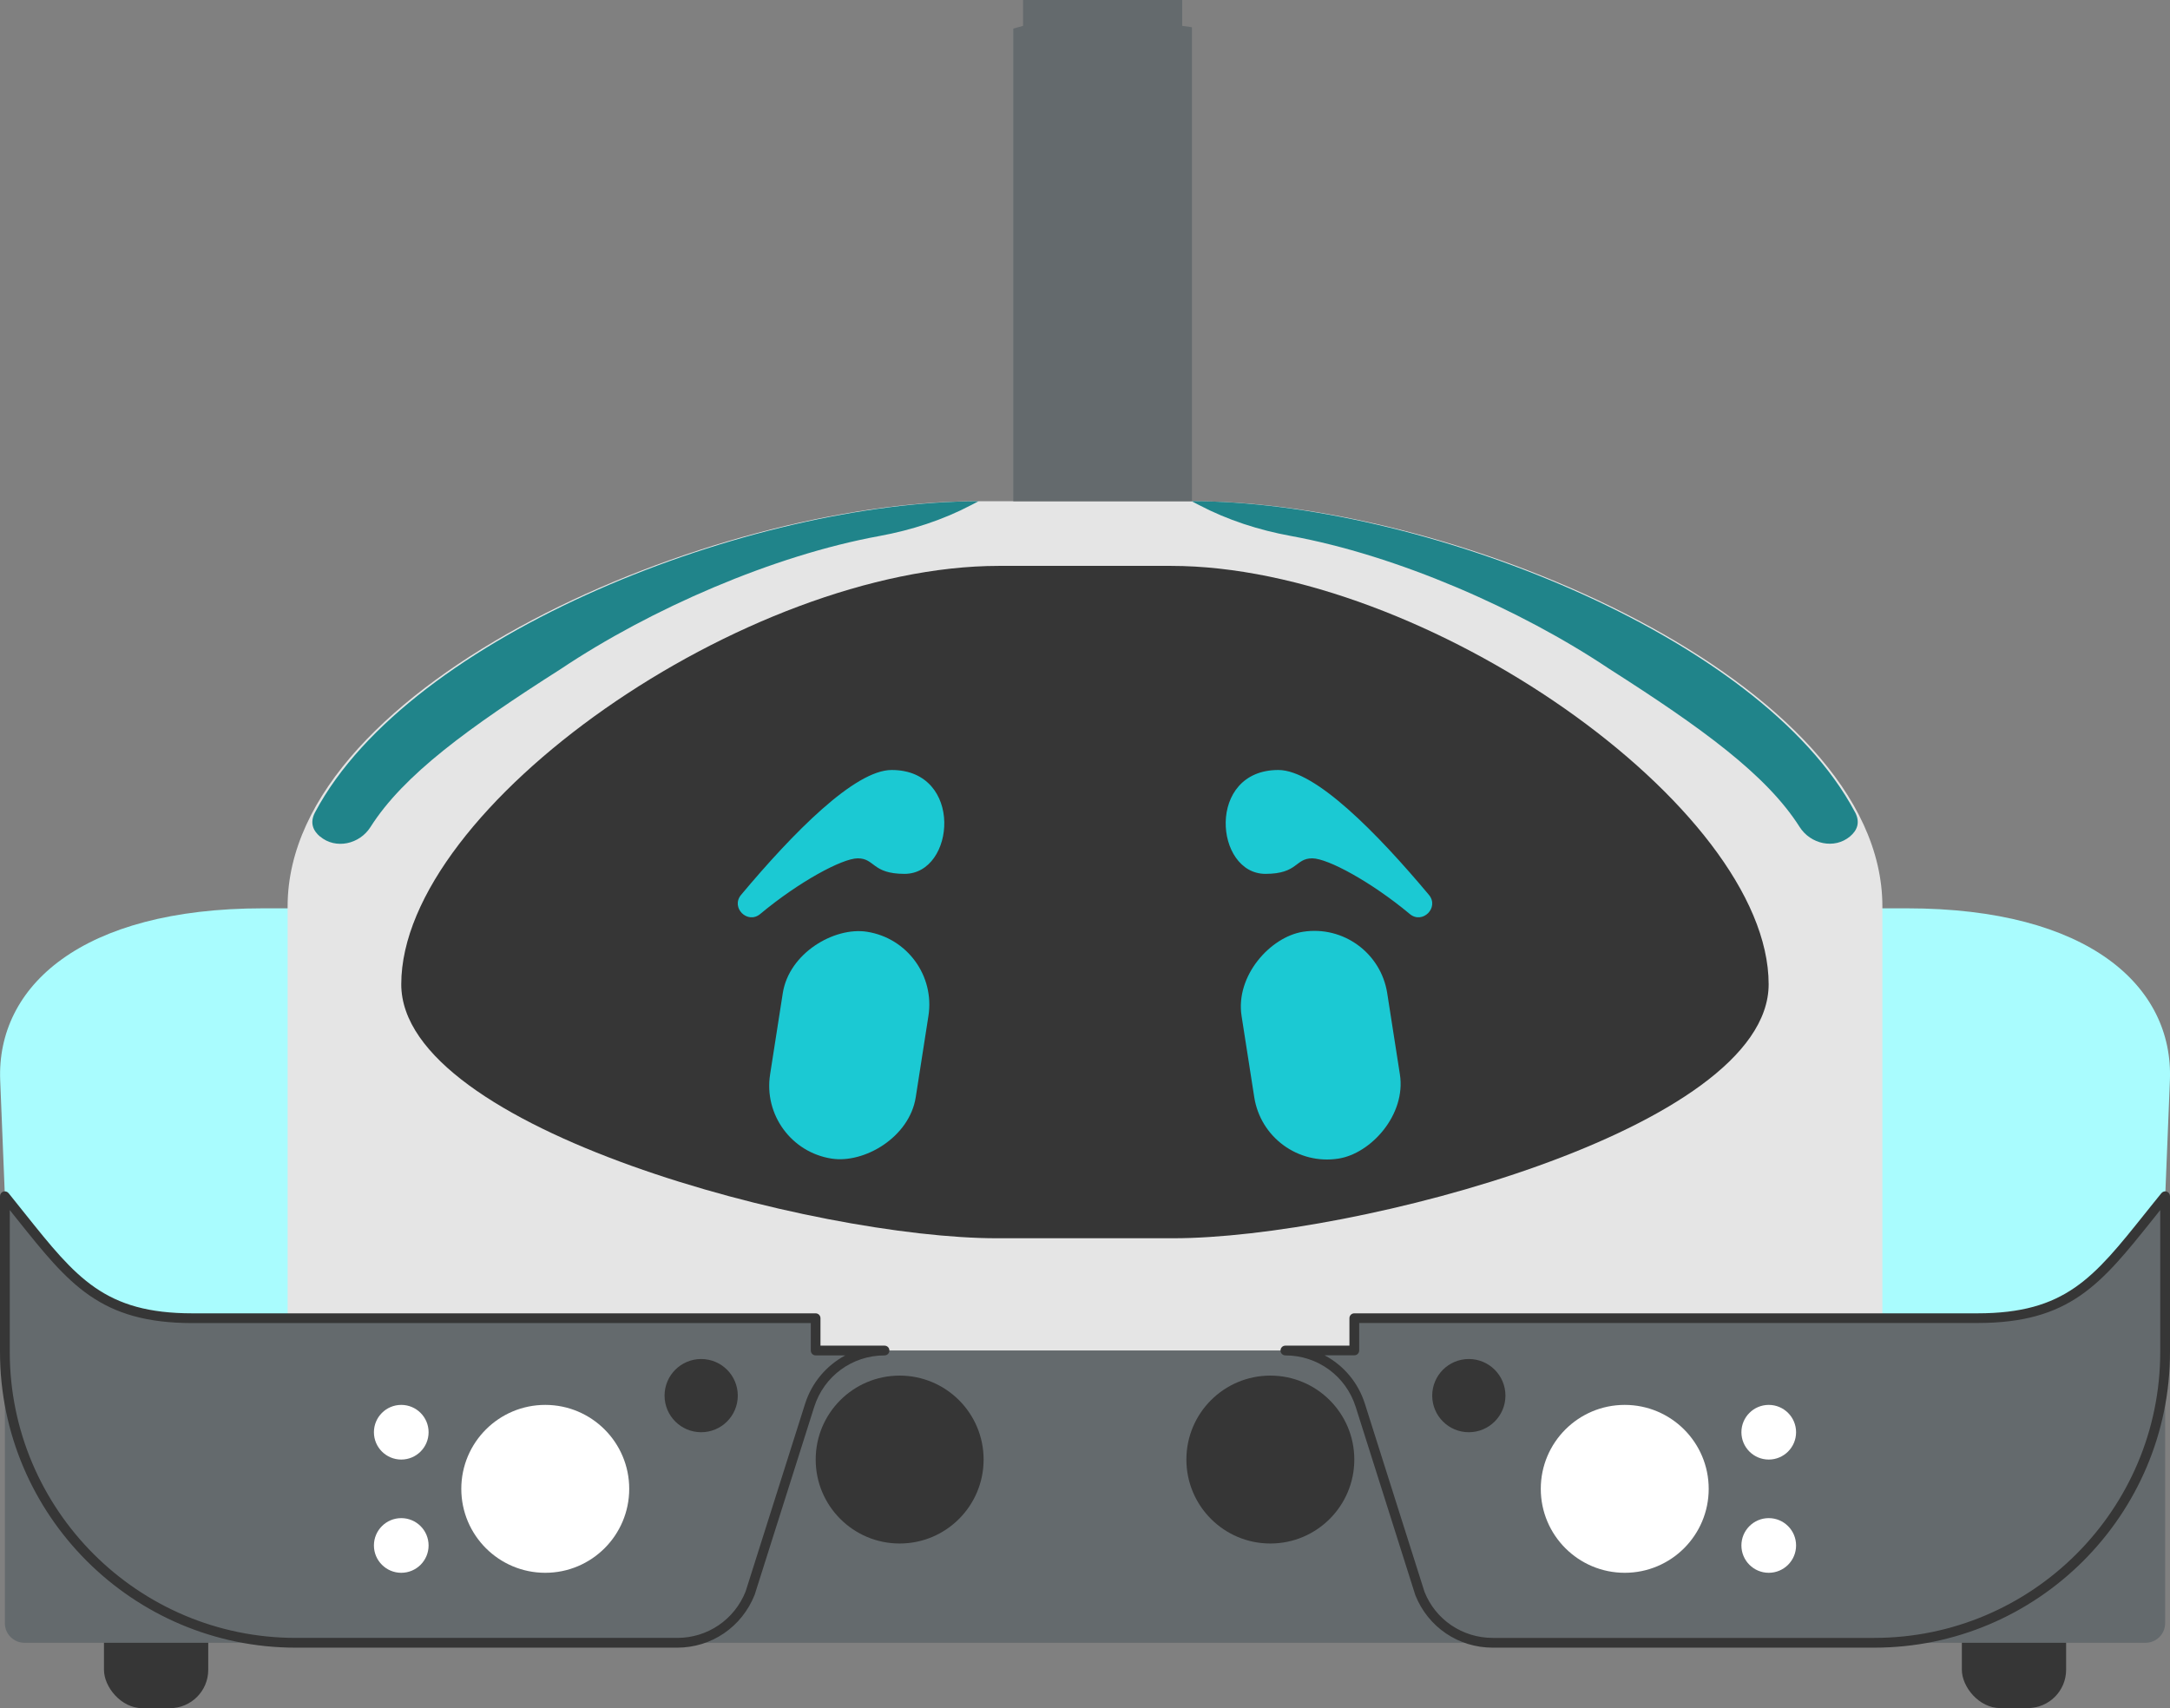 <?xml version="1.0" encoding="UTF-8"?>
<svg id="Calque_2"
    xmlns="http://www.w3.org/2000/svg" viewBox="0 0 222.27 174.98">
    <rect x="0" y="0" width="222.27" height="174.98" fill="#808080" stroke="none"/>
    <defs>
        <style>.cls-1{fill:#363636;}.cls-2{fill:#1bc9d3;}.cls-3{fill:#646a6d;}.cls-4{fill:#e5e5e5;}.cls-5{fill:#a9fcfe;}.cls-6{fill:#20848a;}.cls-7{fill:#fff;}</style>
    </defs>
    <g id="Calque_1-2">
        <g id="loti-bot-front">
            <g id="top">
                <g id="leds">
                    <path id="led-left" class="cls-5" d="M83.55,135.04H19.74c-10.18,0-12.82-4.59-19.24-12.49h0S.02,110.68.02,110.68c-.39-9.62,8.29-17.63,26.94-17.63h2.64l.08,11.56c.96,19.68,27.06,25.22,46.76,25.5l2.05.07c2.83.09,5.07,2.41,5.07,5.24v2.94s0-3.31,0-3.31Z"/>
                    <path id="led-right" class="cls-5" d="M138.72,135.04h63.82c10.18,0,12.82-4.59,19.24-12.49h0s.48-11.87.48-11.87c.39-9.62-8.29-17.63-26.94-17.63h-2.64s-.08,11.56-.08,11.56c-.96,19.68-27.06,25.22-46.76,25.5l-2.05.07c-2.83.09-5.07,2.41-5.07,5.24v2.94s0-3.31,0-3.31Z"/>
                </g>
                <path id="body" class="cls-4" d="M122.3,51.35h-22.34c-27.09,0-70.5,18.58-70.5,41.5v45.5h163.35v-45.5c0-22.92-43.41-41.5-70.5-41.5Z"/>
                <g id="body2">
                    <path id="body2-left" class="cls-6" d="M32.78,85.69c1.6,1.35,4.05.8,5.17-.97,3.4-5.36,10.06-10.18,19.51-16.2,9.15-6.12,21.72-11.62,32.62-13.61,3.26-.6,6.44-1.62,9.38-3.16l.77-.4h0c-23.16,0-58.25,13.58-67.95,31.85-.58,1.08-.21,1.9.5,2.5Z"/>
                    <path id="body2-right" class="cls-6" d="M190,83.19c-9.69-18.26-44.79-31.85-67.95-31.85h0l.77.4c2.94,1.54,6.11,2.56,9.38,3.16,10.9,1.99,23.47,7.49,32.62,13.61,9.45,6.03,16.11,10.84,19.51,16.2,1.12,1.77,3.57,2.32,5.17.97.71-.6,1.08-1.41.5-2.5Z"/>
                </g>
                <g id="head">
                    <path id="head-2" class="cls-1" d="M119.94,57.97h-17.61c-25.96,0-61.23,24.71-61.23,42.86h0c0,14.87,42.45,26.02,61.02,26.02h18.02c18.57,0,61.02-11.15,61.02-26.02,0-18.15-35.27-42.86-61.23-42.86Z"/>
                    <g id="face">
                        <rect class="cls-2" x="75.22" y="99.52" width="23.52" height="15.1" rx="7.55" ry="7.55" transform="translate(206.19 37.64) rotate(98.87)"/>
                        <path class="cls-2" d="M77.87,93.63c-1.3,1.09-3.05-.66-1.96-1.96,5.3-6.33,11.64-12.79,15.42-12.79,7.4,0,6.54,10.64,1.32,10.64-3.34,0-3.02-1.59-4.79-1.59-1.58,0-6.02,2.39-9.99,5.7Z"/>
                        <rect class="cls-2" x="123.53" y="99.52" width="23.52" height="15.1" rx="7.55" ry="7.55" transform="translate(220.21 -43.11) rotate(81.13)"/>
                        <path class="cls-2" d="M144.4,93.63c1.3,1.09,3.05-.66,1.96-1.96-5.3-6.33-11.64-12.79-15.42-12.79-7.4,0-6.54,10.64-1.32,10.64,3.34,0,3.02-1.59,4.79-1.59,1.58,0,6.02,2.39,9.99,5.7Z"/>
                    </g>
                </g>
                <polygon id="pen" class="cls-3" points="122.09 51.35 103.79 51.35 103.79 2.93 104.79 2.65 104.79 0 121.09 0 121.09 2.65 122.09 2.79 122.09 51.35"/>
            </g>
            <g id="base">
                <g id="wheels">
                    <rect id="wheel-left" class="cls-1" x="10.65" y="164.31" width="10.68" height="10.68" rx="3.93" ry="3.93"/>
                    <rect id="wheel-right" class="cls-1" x="200.95" y="164.31" width="10.68" height="10.68" rx="3.93" ry="3.93" transform="translate(412.58 339.29) rotate(-180)"/>
                </g>
                <path id="base-2" class="cls-3" d="M111.64,138.35H.5v27.94c0,1.1.9,2,2,2h217.27c1.1,0,2-.9,2-2v-27.94h-110.14Z"/>
                <g id="base-front">
                    <path id="base-front-left" class="cls-3" d="M83.55,135.04H19.74c-10.18,0-12.82-4.59-19.24-12.49v15.95c0,16.46,13.34,29.8,29.8,29.8h39.07c3.29,0,6.25-2.01,7.47-5.07l6.1-19.25c1.06-3.35,4.17-5.62,7.67-5.62h-7.06v-3.31Z"/>
                    <path class="cls-1" d="M69.37,168.79H30.3c-16.71,0-30.3-13.59-30.3-30.3v-15.95c0-.21.13-.4.33-.47.2-.07.42,0,.55.16.59.73,1.15,1.43,1.68,2.1,5.26,6.58,8.16,10.21,17.16,10.21h63.82c.28,0,.5.22.5.5v2.81h6.56c.28,0,.5.22.5.5s-.22.5-.5.5c-3.31,0-6.2,2.12-7.2,5.27l-6.1,19.25c-1.31,3.3-4.42,5.42-7.94,5.42ZM1,123.96v14.53c0,16.16,13.14,29.3,29.3,29.3h39.07c3.11,0,5.85-1.87,7-4.75l6.09-19.22c.69-2.19,2.2-3.94,4.12-4.97h-3.03c-.28,0-.5-.22-.5-.5v-2.81H19.74c-9.49,0-12.67-3.98-17.95-10.59-.26-.32-.52-.65-.79-.99Z"/>
                    <path id="base-front-right" class="cls-3" d="M202.54,135.04h-63.82v3.31h-7.06c3.51,0,6.61,2.27,7.67,5.62l6.1,19.25c1.22,3.06,4.17,5.07,7.47,5.07h39.07c16.46,0,29.8-13.34,29.8-29.8v-15.95c-6.42,7.9-9.06,12.49-19.24,12.49Z"/>
                    <path class="cls-1" d="M191.97,168.79h-39.07c-3.52,0-6.63-2.11-7.93-5.38l-6.11-19.29c-1-3.15-3.89-5.27-7.2-5.27-.28,0-.5-.22-.5-.5s.22-.5.5-.5h6.56v-2.81c0-.28.22-.5.5-.5h63.82c9,0,11.9-3.63,17.16-10.21.54-.67,1.09-1.37,1.69-2.1.13-.16.35-.23.55-.16.2.07.33.26.33.47v15.95c0,16.71-13.59,30.3-30.3,30.3ZM135.69,138.85c1.93,1.02,3.43,2.78,4.12,4.97l6.1,19.25c1.13,2.85,3.88,4.72,6.99,4.72h39.07c16.16,0,29.3-13.14,29.3-29.3v-14.53c-.27.34-.53.67-.79.99-5.28,6.6-8.46,10.58-17.94,10.58h-63.32v2.81c0,.28-.22.5-.5.5h-3.03Z"/>
                </g>
                <g id="elements">
                    <circle class="cls-1" cx="92.15" cy="149.52" r="8.6"/>
                    <circle class="cls-1" cx="71.82" cy="142.97" r="3.75"/>
                    <circle class="cls-1" cx="130.12" cy="149.52" r="8.6"/>
                    <circle class="cls-1" cx="150.45" cy="142.97" r="3.75"/>
                </g>
                <g id="headlights">
                    <g id="headlight-left">
                        <circle class="cls-7" cx="55.85" cy="152.52" r="8.6"/>
                        <circle class="cls-7" cx="41.1" cy="158.32" r="2.8"/>
                        <circle class="cls-7" cx="41.1" cy="146.72" r="2.8"/>
                    </g>
                    <g id="headlight-right">
                        <circle class="cls-7" cx="166.42" cy="152.52" r="8.6"/>
                        <circle class="cls-7" cx="181.17" cy="158.32" r="2.8"/>
                        <circle class="cls-7" cx="181.17" cy="146.72" r="2.8"/>
                    </g>
                </g>
            </g>
        </g>
    </g>
</svg>